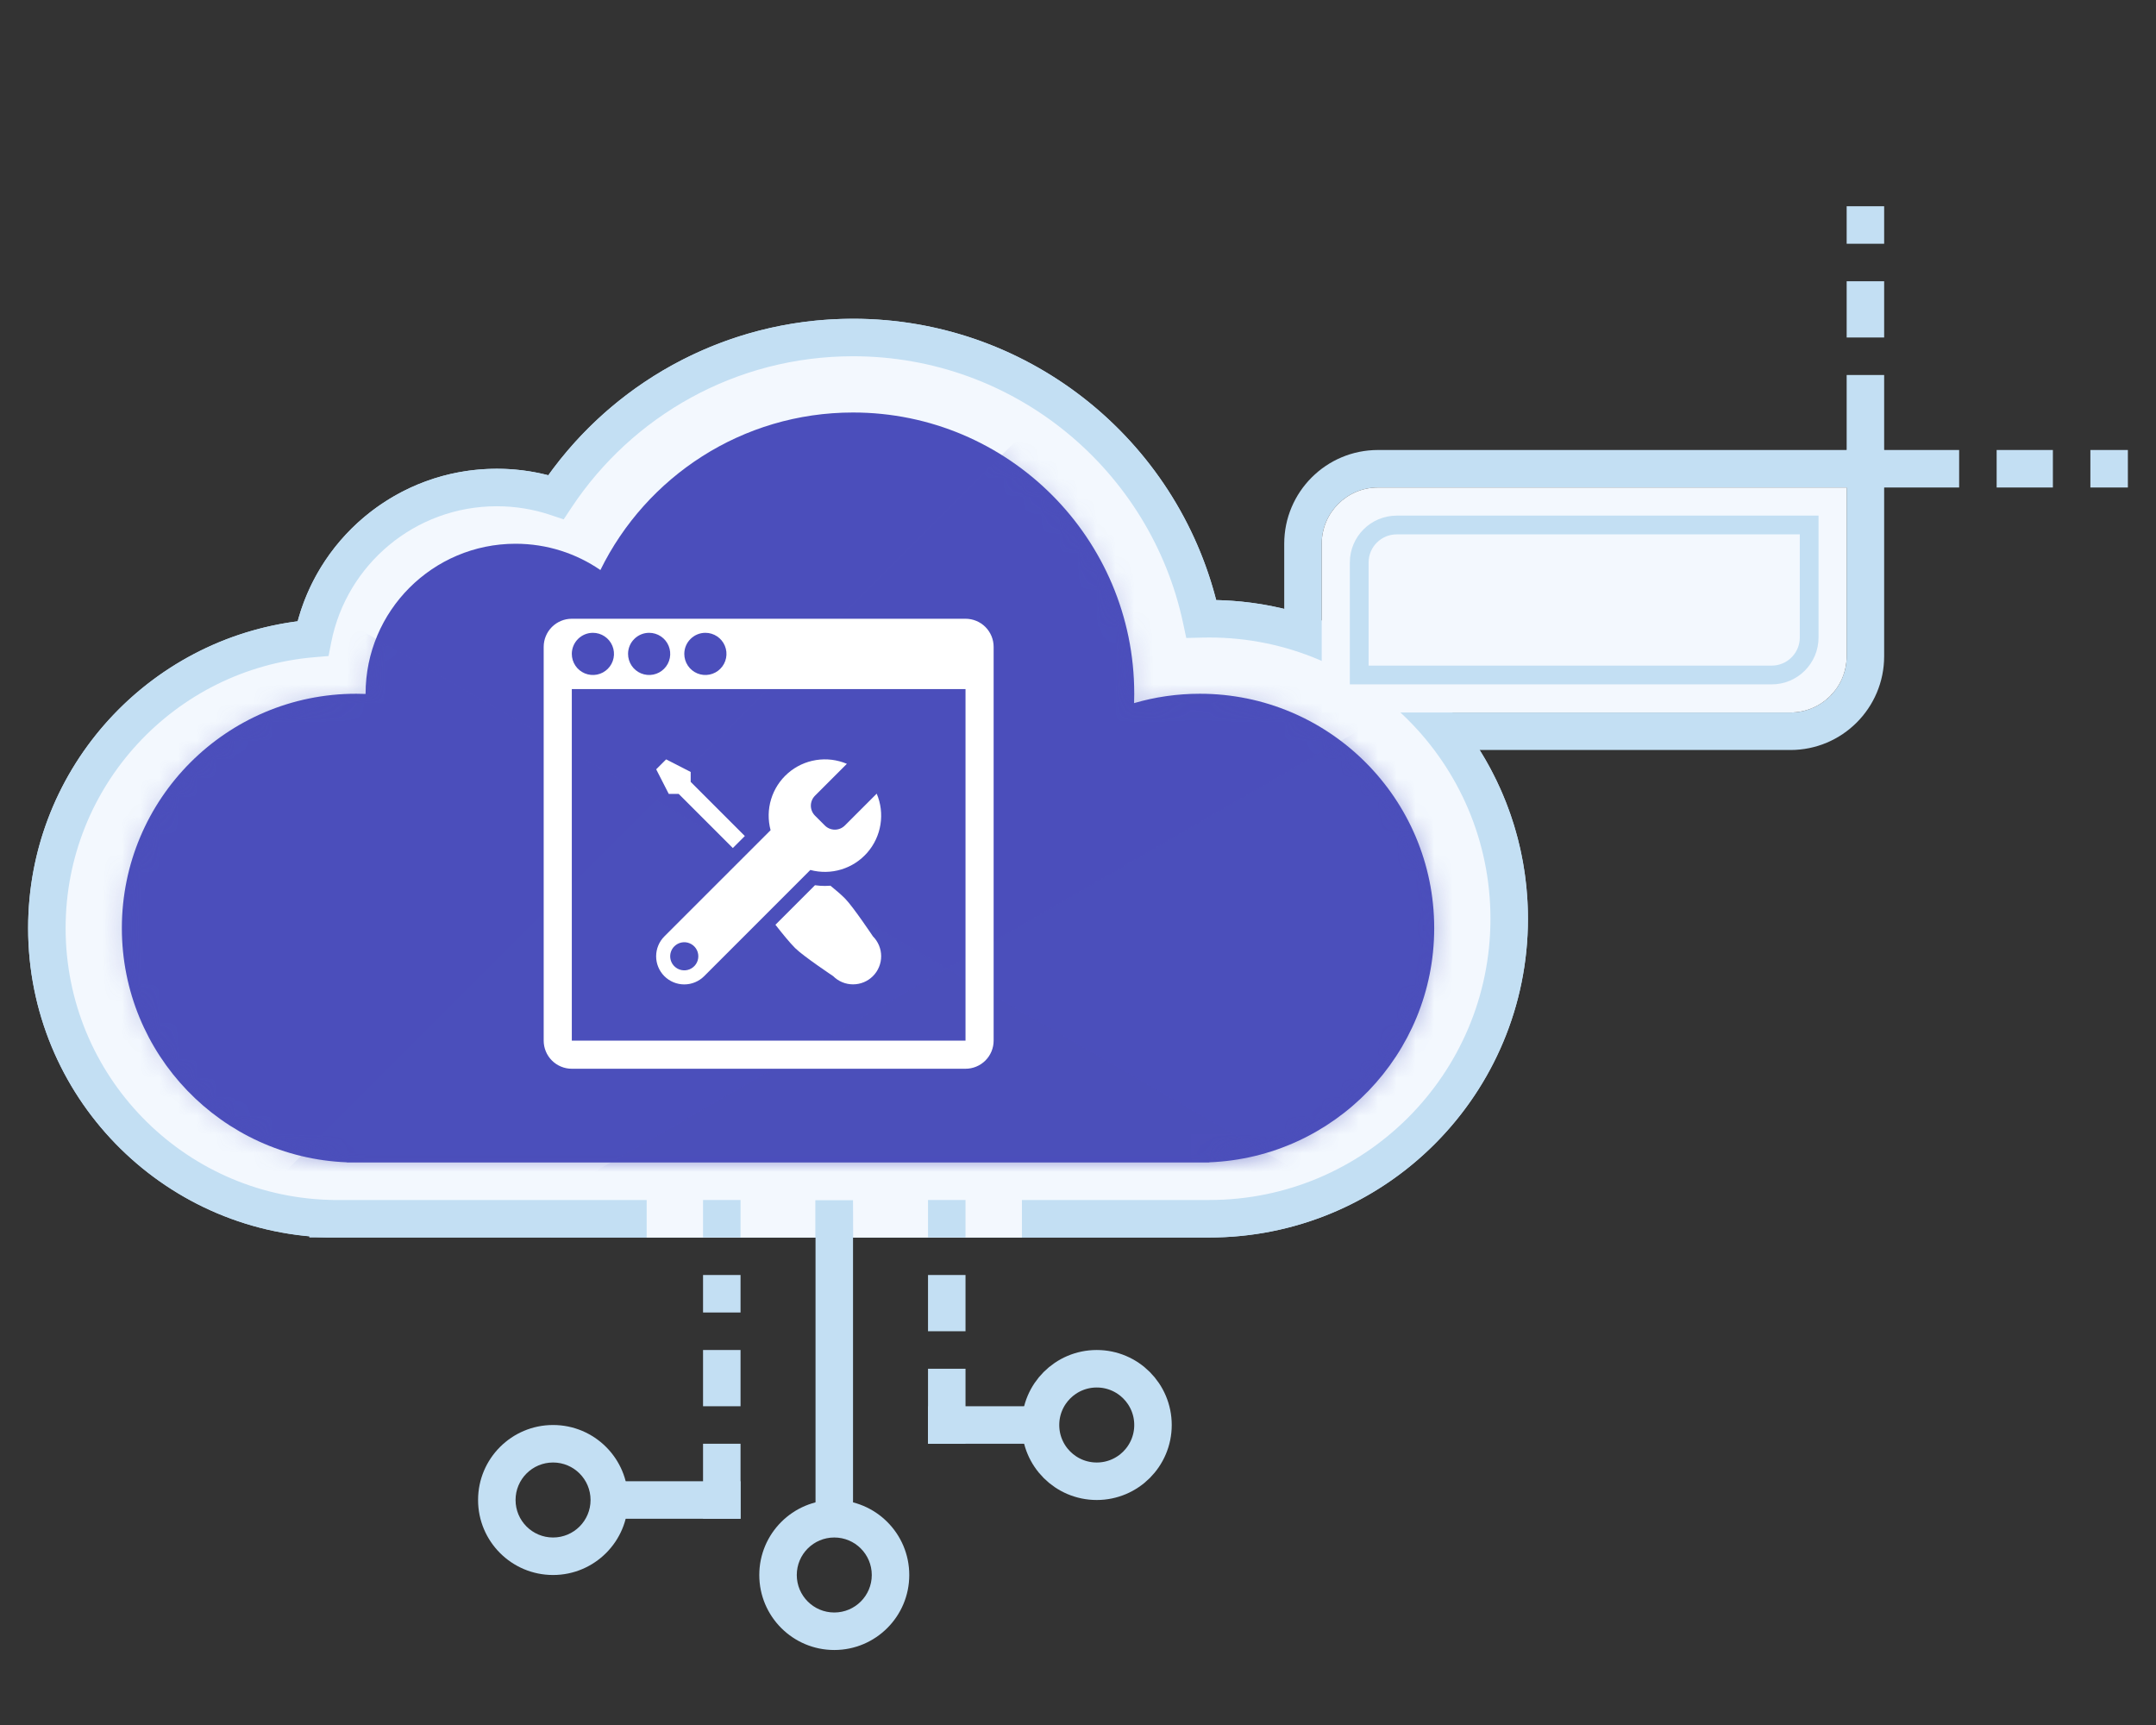 <svg width="115" height="92" viewBox="0 0 115 92" fill="none" xmlns="http://www.w3.org/2000/svg">
<rect x="0" y="0" width="115" height="92" fill="#333333" stroke="none"/>
<path d="M100.5 20H98.5V26H100.5V20Z" fill="#C3DFF3"/>
<path d="M104.5 24H98.5V26H104.5V24Z" fill="#C3DFF3"/>
<path d="M109.5 24H106.5V26H109.5V24Z" fill="#C3DFF3"/>
<path d="M113.5 24H111.5V26H113.5V24Z" fill="#C3DFF3"/>
<path d="M100.5 15H98.5V18H100.5V15Z" fill="#C3DFF3"/>
<path d="M100.5 11H98.5V13H100.5V11Z" fill="#C3DFF3"/>
<path d="M45.5 65H43.5V81H45.5V65Z" fill="#C3DFF3"/>
<path d="M39.5 77H37.5V81H39.5V77Z" fill="#C3DFF3"/>
<path d="M49.5 73H51.5V77H49.5V73Z" fill="#C3DFF3"/>
<path d="M49.5 68H51.5V71H49.5V68Z" fill="#C3DFF3"/>
<path d="M49.5 64H51.5V66H49.5V64Z" fill="#C3DFF3"/>
<path d="M49.5 75H55.5V77H49.5V75Z" fill="#C3DFF3"/>
<path d="M58.5 79C60.157 79 61.5 77.657 61.5 76C61.5 74.343 60.157 73 58.5 73C56.843 73 55.5 74.343 55.5 76C55.5 77.657 56.843 79 58.5 79Z" stroke="#C3DFF3" stroke-width="2"/>
<path d="M39.5 72H37.5V75H39.5V72Z" fill="#C3DFF3"/>
<path d="M39.5 68H37.5V70H39.5V68Z" fill="#C3DFF3"/>
<path d="M39.5 79H32.5V81H39.5V79Z" fill="#C3DFF3"/>
<path fill-rule="evenodd" clip-rule="evenodd" d="M48.5 84C48.5 81.791 46.709 80 44.5 80C42.291 80 40.5 81.791 40.5 84C40.5 86.209 42.291 88 44.5 88C46.709 88 48.5 86.209 48.5 84ZM42.5 84C42.5 82.895 43.395 82 44.5 82C45.605 82 46.5 82.895 46.5 84C46.5 85.105 45.605 86 44.5 86C43.395 86 42.5 85.105 42.5 84Z" fill="#C3DFF3"/>
<path fill-rule="evenodd" clip-rule="evenodd" d="M33.5 80C33.5 77.791 31.709 76 29.5 76C27.291 76 25.5 77.791 25.5 80C25.5 82.209 27.291 84 29.5 84C31.709 84 33.5 82.209 33.5 80ZM27.5 80C27.5 78.895 28.395 78 29.5 78C30.605 78 31.5 78.895 31.5 80C31.5 81.105 30.605 82 29.5 82C28.395 82 27.5 81.105 27.5 80Z" fill="#C3DFF3"/>
<path fill-rule="evenodd" clip-rule="evenodd" d="M68.5 40H95.5C98.261 40 100.5 37.761 100.5 35V24H73.5C70.739 24 68.5 26.239 68.5 29V40ZM95.5 38H70.5V29C70.5 27.343 71.843 26 73.5 26H98.5V35C98.5 36.598 97.251 37.904 95.676 37.995L95.5 38Z" fill="#C3DFF3"/>
<path fill-rule="evenodd" clip-rule="evenodd" d="M65.145 32.012C66.612 32.067 68.032 32.307 69.382 32.711L78.145 38.859C80.193 41.609 81.428 45.001 81.497 48.677L81.5 49C81.5 58.264 74.082 65.818 64.825 65.997L64.5 66L17.467 65.999C8.58 65.71 1.5 58.413 1.5 49.5C1.5 41.241 7.591 34.329 15.62 33.17L15.877 33.135L15.908 33.022C17.194 28.432 21.348 25.131 26.208 25.004L26.5 25C27.395 25 28.276 25.107 29.13 25.317L29.244 25.347L29.505 24.992C33.165 20.119 38.872 17.127 45.102 17.004L45.5 17C54.614 17 62.473 23.143 64.804 31.752L64.87 32.004L65.145 32.012ZM63.102 33.215C61.34 24.98 54.03 19 45.5 19C39.392 19 33.806 22.065 30.491 27.062L30.068 27.699L29.342 27.458C28.434 27.156 27.478 27 26.5 27C22.182 27 18.495 30.064 17.67 34.248L17.524 34.988L16.773 35.051C9.296 35.677 3.5 41.949 3.5 49.5C3.5 57.333 9.722 63.746 17.5 64H64.49L64.796 63.997C72.954 63.84 79.5 57.174 79.5 49C79.5 45.274 78.141 41.865 75.894 39.242C74.177 37.239 71.943 35.695 69.398 34.816C67.866 34.287 66.221 34 64.51 34L64.215 34.003L63.276 34.031L63.102 33.215Z" fill="#C3DFF3"/>
<path fill-rule="evenodd" clip-rule="evenodd" d="M64.079 33.005C62.245 24.43 54.623 18 45.5 18C38.885 18 33.059 21.381 29.657 26.509C28.665 26.179 27.603 26 26.5 26C21.643 26 17.594 29.463 16.689 34.055C8.742 34.72 2.5 41.381 2.5 49.5C2.5 57.893 9.171 64.728 17.5 64.992V65H18H64.5C73.337 65 80.5 57.837 80.5 49C80.5 40.163 73.337 33 64.5 33C64.359 33 64.219 33.002 64.079 33.005Z" fill="#F3F8FE"/>
<path d="M64.079 33.005L63.102 33.215L63.275 34.026L64.105 34.005L64.079 33.005ZM29.657 26.509L29.341 27.457L30.067 27.699L30.49 27.061L29.657 26.509ZM16.689 34.055L16.773 35.051L17.524 34.988L17.67 34.248L16.689 34.055ZM17.5 64.992H18.5V64.023L17.532 63.993L17.5 64.992ZM17.5 65H16.5V66H17.5V65ZM65.057 32.796C63.126 23.769 55.105 17 45.5 17V19C54.142 19 61.363 25.091 63.102 33.215L65.057 32.796ZM45.5 17C38.536 17 32.404 20.56 28.824 25.956L30.49 27.061C33.715 22.201 39.234 19 45.5 19V17ZM29.972 25.56C28.88 25.196 27.712 25 26.5 25V27C27.494 27 28.45 27.161 29.341 27.457L29.972 25.56ZM26.5 25C21.156 25 16.704 28.81 15.708 33.861L17.67 34.248C18.485 30.116 22.13 27 26.5 27V25ZM16.606 33.058C8.145 33.767 1.5 40.857 1.5 49.5H3.5C3.5 41.905 9.339 35.674 16.773 35.051L16.606 33.058ZM1.5 49.5C1.5 58.435 8.601 65.711 17.468 65.992L17.532 63.993C9.741 63.746 3.5 57.351 3.5 49.5H1.5ZM16.5 64.992V65H18.5V64.992H16.5ZM17.5 66H18V64H17.5V66ZM18 66H64.5V64H18V66ZM79.5 49C79.5 57.284 72.784 64 64.5 64V66C73.889 66 81.5 58.389 81.5 49H79.5ZM64.5 34C72.784 34 79.5 40.716 79.5 49H81.5C81.5 39.611 73.889 32 64.5 32V34ZM64.105 34.005C64.236 34.002 64.368 34 64.5 34V32C64.351 32 64.202 32.002 64.054 32.006L64.105 34.005Z" fill="#C3DFF3"/>
<mask id="mask0_2_71" style="mask-type:alpha" maskUnits="userSpaceOnUse" x="1" y="17" width="81" height="49">
<path fill-rule="evenodd" clip-rule="evenodd" d="M64.079 33.005C62.245 24.43 54.623 18 45.5 18C38.885 18 33.059 21.381 29.657 26.509C28.665 26.179 27.603 26 26.5 26C21.643 26 17.594 29.463 16.689 34.055C8.742 34.72 2.5 41.381 2.5 49.5C2.5 57.893 9.171 64.728 17.5 64.992V65H18H64.5C73.337 65 80.5 57.837 80.5 49C80.5 40.163 73.337 33 64.5 33C64.359 33 64.219 33.002 64.079 33.005Z" fill="white"/>
<path d="M64.079 33.005L63.102 33.215L63.275 34.026L64.105 34.005L64.079 33.005ZM29.657 26.509L29.341 27.457L30.067 27.699L30.49 27.061L29.657 26.509ZM16.689 34.055L16.773 35.051L17.524 34.988L17.67 34.248L16.689 34.055ZM17.5 64.992H18.5V64.023L17.532 63.993L17.5 64.992ZM17.5 65H16.5V66H17.5V65ZM65.057 32.796C63.126 23.769 55.105 17 45.5 17V19C54.142 19 61.363 25.091 63.102 33.215L65.057 32.796ZM45.5 17C38.536 17 32.404 20.56 28.824 25.956L30.49 27.061C33.715 22.201 39.234 19 45.5 19V17ZM29.972 25.56C28.88 25.196 27.712 25 26.5 25V27C27.494 27 28.45 27.161 29.341 27.457L29.972 25.56ZM26.5 25C21.156 25 16.704 28.81 15.708 33.861L17.67 34.248C18.485 30.116 22.13 27 26.5 27V25ZM16.606 33.058C8.145 33.767 1.5 40.857 1.5 49.5H3.5C3.5 41.905 9.339 35.674 16.773 35.051L16.606 33.058ZM1.5 49.5C1.5 58.435 8.601 65.711 17.468 65.992L17.532 63.993C9.741 63.746 3.5 57.351 3.5 49.5H1.5ZM16.5 64.992V65H18.5V64.992H16.5ZM17.5 66H18V64H17.5V66ZM18 66H64.5V64H18V66ZM79.5 49C79.5 57.284 72.784 64 64.5 64V66C73.889 66 81.5 58.389 81.5 49H79.5ZM64.5 34C72.784 34 79.5 40.716 79.5 49H81.5C81.5 39.611 73.889 32 64.5 32V34ZM64.105 34.005C64.236 34.002 64.368 34 64.5 34V32C64.351 32 64.202 32.002 64.054 32.006L64.105 34.005Z" fill="white"/>
</mask>
<g mask="url(#mask0_2_71)">
<path fill-rule="evenodd" clip-rule="evenodd" d="M60.492 37.499C60.497 37.333 60.5 37.167 60.5 37C60.5 28.716 53.784 22 45.5 22C39.583 22 34.467 25.426 32.025 30.402C30.738 29.518 29.18 29 27.5 29C23.082 29 19.5 32.582 19.5 37V37.01C19.334 37.003 19.168 37 19 37C12.096 37 6.5 42.596 6.5 49.5C6.5 56.236 11.828 61.728 18.5 61.99V62H19H64H64.5V61.99C71.172 61.728 76.5 56.236 76.5 49.5C76.5 42.596 70.904 37 64 37C62.782 37 61.605 37.174 60.492 37.499Z" fill="#4B4EBB"/>
<mask id="mask1_2_71" style="mask-type:alpha" maskUnits="userSpaceOnUse" x="6" y="22" width="71" height="40">
<path fill-rule="evenodd" clip-rule="evenodd" d="M60.492 37.499C60.497 37.333 60.5 37.167 60.5 37C60.5 28.716 53.784 22 45.5 22C39.583 22 34.467 25.426 32.025 30.402C30.738 29.518 29.18 29 27.5 29C23.082 29 19.5 32.582 19.5 37V37.01C19.334 37.003 19.168 37 19 37C12.096 37 6.5 42.596 6.5 49.5C6.5 56.236 11.828 61.728 18.5 61.99V62H19H64H64.5V61.99C71.172 61.728 76.5 56.236 76.5 49.5C76.5 42.596 70.904 37 64 37C62.782 37 61.605 37.174 60.492 37.499Z" fill="white"/>
</mask>
<g mask="url(#mask1_2_71)">
<g style="mix-blend-mode:multiply" opacity="0.5">
<g style="mix-blend-mode:multiply" opacity="0.5">
<path d="M81.203 69.376L-0.203 22.376L-14.203 46.624L67.203 93.624L81.203 69.376Z" fill="#4B4EBB"/>
</g>
</g>
<g style="mix-blend-mode:multiply" opacity="0.5">
<g style="mix-blend-mode:multiply" opacity="0.5">
<path d="M19.797 69.376L101.203 22.376L115.203 46.624L33.797 93.624L19.797 69.376Z" fill="#4B4EBB"/>
</g>
</g>
<g style="mix-blend-mode:multiply" opacity="0.5">
<g style="mix-blend-mode:multiply" opacity="0.5">
<path d="M1.366 76.335L67.835 9.866L101.069 43.1L34.6 109.569L1.366 76.335Z" fill="#4B4EBB"/>
</g>
</g>
</g>
</g>
<path d="M70.5 29C70.5 27.343 71.843 26 73.5 26H98.5V35C98.5 36.657 97.157 38 95.5 38H70.5V29Z" fill="#F3F8FE"/>
<path fill-rule="evenodd" clip-rule="evenodd" d="M34.493 63H54.508V66H45.507L45.5 64H43.49V66H34.493V63Z" fill="#F3F8FE"/>
<path d="M51.5 64H49.5V66H51.5V64Z" fill="#C3DFF3"/>
<path d="M39.5 64H37.5V66H39.5V64Z" fill="#C3DFF3"/>
<path fill-rule="evenodd" clip-rule="evenodd" d="M72 36.5H94.5C95.881 36.5 97 35.381 97 34V27.5H74.5C73.119 27.5 72 28.619 72 30V36.5ZM94.5 35.5H73V30C73 29.172 73.672 28.5 74.5 28.5H96V34C96 34.78 95.405 35.42 94.644 35.493L94.5 35.5Z" fill="#C3DFF3"/>
<g clip-path="url(#clip0_2_71)">
<path d="M37.559 52.063L43.223 46.398C43.766 46.544 44.34 46.534 44.877 46.37C45.415 46.206 45.896 45.894 46.265 45.469C46.634 45.045 46.876 44.526 46.964 43.97C47.052 43.415 46.983 42.846 46.763 42.328L45.061 44.03C44.92 44.17 44.729 44.248 44.53 44.248C44.332 44.248 44.141 44.17 44 44.03L43.47 43.5C43.33 43.359 43.251 43.168 43.251 42.97C43.251 42.771 43.33 42.58 43.47 42.439L45.172 40.737C44.654 40.518 44.085 40.448 43.53 40.536C42.975 40.624 42.455 40.866 42.031 41.235C41.607 41.604 41.295 42.085 41.131 42.623C40.967 43.161 40.957 43.734 41.103 44.277L35.437 49.941C35.156 50.222 34.998 50.604 34.998 51.002C34.998 51.4 35.156 51.781 35.437 52.063C35.719 52.344 36.1 52.502 36.498 52.502C36.896 52.502 37.278 52.344 37.559 52.063V52.063ZM35.968 50.472C36.073 50.367 36.206 50.295 36.352 50.266C36.498 50.237 36.648 50.252 36.785 50.309C36.922 50.366 37.04 50.462 37.122 50.585C37.205 50.709 37.248 50.853 37.248 51.002C37.248 51.15 37.205 51.295 37.122 51.419C37.04 51.542 36.922 51.638 36.785 51.695C36.648 51.752 36.498 51.766 36.352 51.737C36.206 51.709 36.073 51.637 35.968 51.532C35.827 51.391 35.748 51.201 35.748 51.002C35.748 50.803 35.827 50.612 35.968 50.472V50.472Z" fill="white"/>
<path d="M45.085 47.933L45.05 47.898C44.878 47.724 44.605 47.489 44.297 47.238C44.199 47.246 44.1 47.25 44.001 47.25C43.823 47.25 43.646 47.237 43.47 47.212L41.361 49.321C41.741 49.807 42.139 50.292 42.399 50.55L42.434 50.584C42.875 51.016 44.44 52.06 44.44 52.06C44.579 52.199 44.744 52.31 44.926 52.385C45.108 52.461 45.303 52.499 45.501 52.499C45.697 52.499 45.893 52.461 46.075 52.385C46.257 52.31 46.422 52.199 46.561 52.06V52.06C46.701 51.921 46.811 51.755 46.886 51.573C46.962 51.391 47.001 51.196 47.001 50.999C47.001 50.802 46.962 50.607 46.886 50.425C46.811 50.243 46.701 50.078 46.561 49.938C46.561 49.938 45.517 48.375 45.085 47.933Z" fill="white"/>
<path d="M36.201 42.341L39.089 45.229L39.729 44.589L36.841 41.701V41.171L35.531 40.5L35.001 41.03L35.671 42.341H36.201Z" fill="white"/>
<path d="M51.5 33H30.5C30.102 33 29.721 33.158 29.439 33.439C29.158 33.721 29 34.102 29 34.5V55.5C29 55.898 29.158 56.279 29.439 56.561C29.721 56.842 30.102 57 30.5 57H51.5C51.898 57 52.279 56.842 52.561 56.561C52.842 56.279 53 55.898 53 55.5V34.5C53 34.102 52.842 33.721 52.561 33.439C52.279 33.158 51.898 33 51.5 33V33ZM37.625 33.75C37.847 33.75 38.065 33.816 38.25 33.94C38.435 34.063 38.579 34.239 38.664 34.444C38.749 34.65 38.772 34.876 38.728 35.094C38.685 35.313 38.578 35.513 38.42 35.67C38.263 35.828 38.063 35.935 37.844 35.978C37.626 36.022 37.4 35.999 37.194 35.914C36.989 35.829 36.813 35.685 36.69 35.5C36.566 35.315 36.5 35.097 36.5 34.875C36.5 34.577 36.618 34.291 36.83 34.08C37.041 33.868 37.327 33.75 37.625 33.75ZM34.625 33.75C34.847 33.75 35.065 33.816 35.25 33.94C35.435 34.063 35.579 34.239 35.664 34.444C35.749 34.65 35.772 34.876 35.728 35.094C35.685 35.313 35.578 35.513 35.42 35.67C35.263 35.828 35.063 35.935 34.844 35.978C34.626 36.022 34.4 35.999 34.194 35.914C33.989 35.829 33.813 35.685 33.69 35.5C33.566 35.315 33.5 35.097 33.5 34.875C33.5 34.577 33.618 34.291 33.83 34.08C34.041 33.868 34.327 33.75 34.625 33.75V33.75ZM31.625 33.75C31.848 33.75 32.065 33.816 32.25 33.94C32.435 34.063 32.579 34.239 32.664 34.444C32.749 34.65 32.772 34.876 32.728 35.094C32.685 35.313 32.578 35.513 32.42 35.67C32.263 35.828 32.063 35.935 31.845 35.978C31.626 36.022 31.4 35.999 31.195 35.914C30.989 35.829 30.813 35.685 30.69 35.5C30.566 35.315 30.5 35.097 30.5 34.875C30.5 34.577 30.619 34.291 30.829 34.08C31.041 33.868 31.327 33.75 31.625 33.75V33.75ZM51.5 55.5H30.5V36.75H51.5V55.5Z" fill="white"/>
</g>
<defs>
<clipPath id="clip0_2_71">
<rect width="24" height="24" fill="white" transform="translate(29 33)"/>
</clipPath>
</defs>
</svg>
